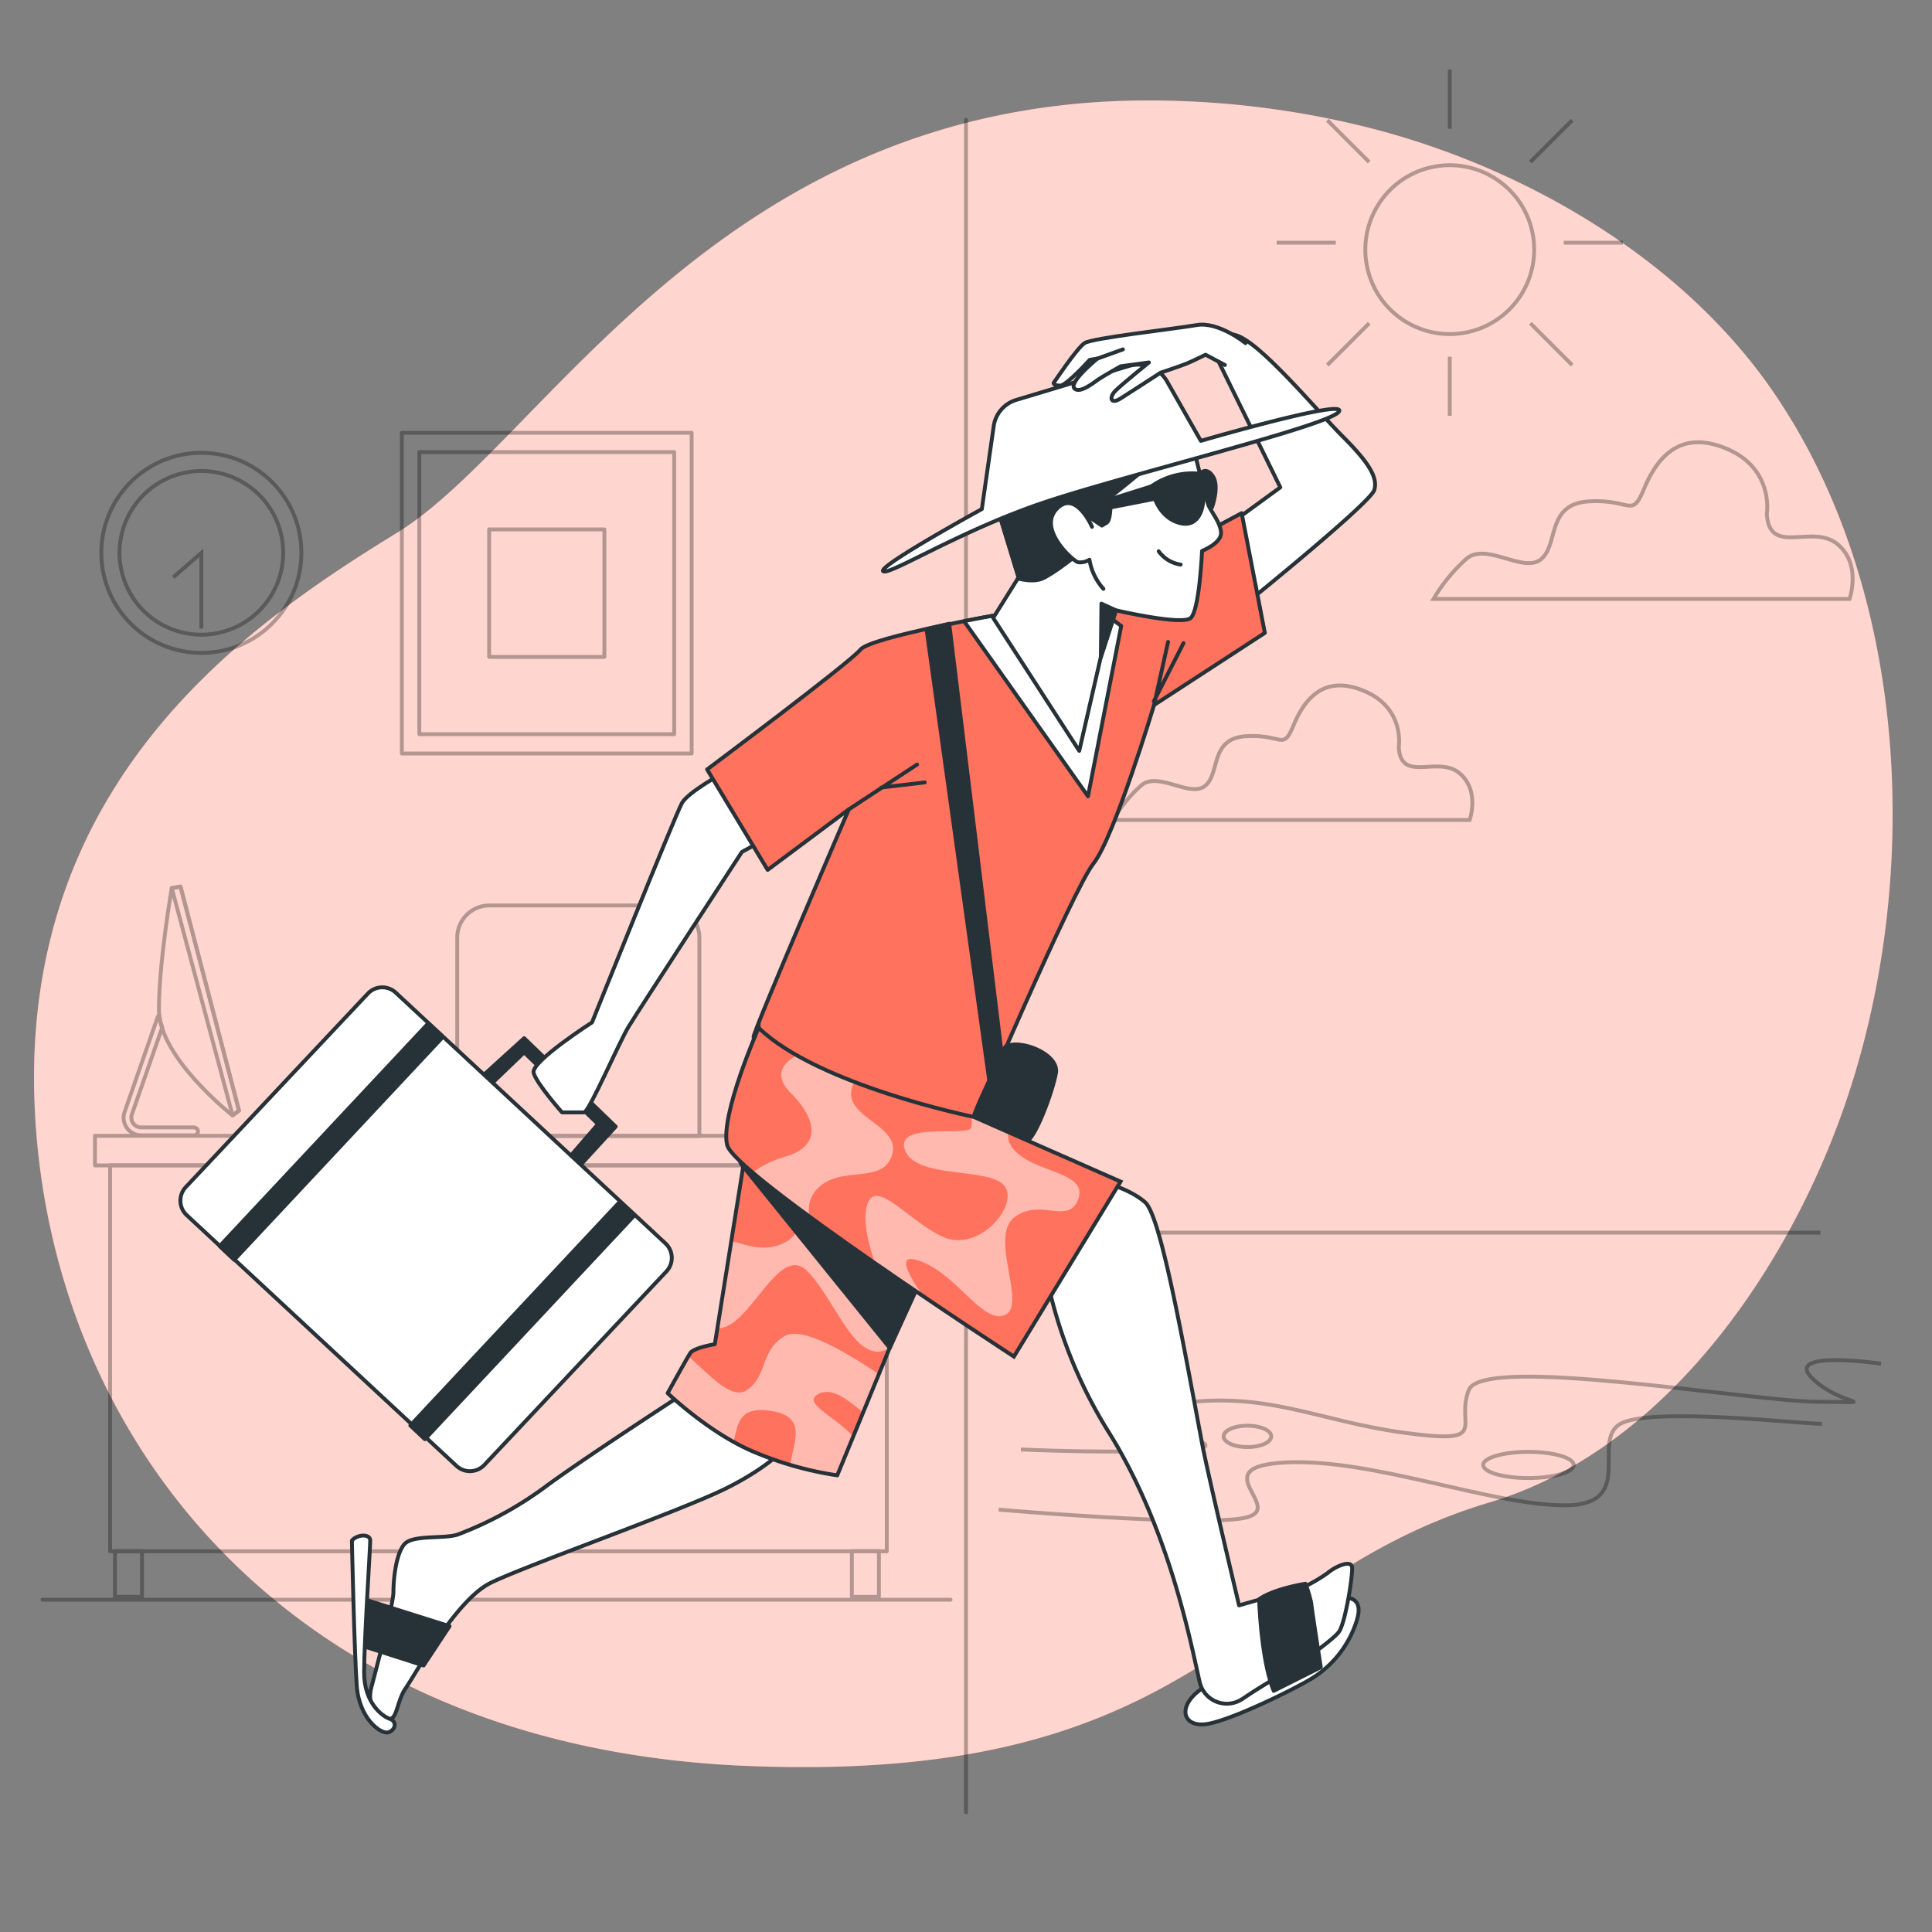 <svg xmlns="http://www.w3.org/2000/svg" viewBox="0 0 500 500"><rect x="0" y="0" width="500" height="500" fill="#808080" stroke="none"/><path d="M464.5 110.18q-2.38-4-5-7.91c-23.17-34.34-63.06-57.83-102.3-68.45a231.88 231.88 0 00-52.71-7.7c-116.62-3.95-163.07 88-201.61 111.68S5 202 9 287s65.22 165 183.81 170 126.5-48.42 192.71-68.19c43.82-13.08 75-57.26 90.2-98.08 20.78-55.65 19.8-127.92-11.22-180.55z" fill="#ff725e"/><path d="M464.5 110.18q-2.38-4-5-7.91c-23.17-34.34-63.06-57.83-102.3-68.45a231.88 231.88 0 00-52.71-7.7c-116.62-3.95-163.07 88-201.61 111.68S5 202 9 287s65.22 165 183.81 170 126.5-48.42 192.71-68.19c43.82-13.08 75-57.26 90.2-98.08 20.78-55.65 19.8-127.92-11.22-180.55z" fill="#fff" opacity=".7"/><g opacity=".3" stroke="#000" stroke-linecap="round" stroke-linejoin="round"><path fill="none" d="M24.58 293.94H233.3v7.67H24.58z"/><path fill="none" d="M28.49 301.58H229.5v99.89H28.49zM11 414h235"/><path fill="none" d="M29.75 401.42h7v11.83h-7zM220.46 401.42h7v11.83h-7zM126.67 234.33h46a8.33 8.33 0 018.33 8.33V294h0-62.67 0v-51.33a8.33 8.33 0 018.34-8.34z"/><path fill="#fff" d="M69.19 292.31h31.44v1.87H69.19z"/><path d="M50.24 291.77h-13.7a2.54 2.54 0 01-2.54-2.41 2.27 2.27 0 01.08-.8L42 265.85c-.13-.36-.26-.71-.38-1.07a9.31 9.31 0 01-.37-2.06.93.93 0 00-.46.53L32.17 288a4.47 4.47 0 00-.17 1.5 4.55 4.55 0 004.54 4.31h13.7a1 1 0 100-2z" fill="none"/><path d="M46.71 229.44l15.14 58-1.66 1.24s-19.06-14.92-19.06-27.35 3.32-31.48 3.32-31.48z" fill="none"/><path fill="none" d="M46.71 229.44l-2.26.39 15.74 58.83 1.66-1.24-15.14-57.98z"/></g><g opacity=".3" fill="none" stroke="#000" stroke-miterlimit="10"><circle cx="52.11" cy="143.08" r="25.89"/><circle cx="52.11" cy="143.08" r="21.18" transform="rotate(-22.5 52.101 143.084)"/><path d="M44.83 149.41l7.28-6.33v19.61"/></g><g opacity=".3" fill="none" stroke="#000" stroke-linecap="round" stroke-linejoin="round"><path d="M104 112h75v83h-75z"/><path d="M108.52 117h65.96v73h-65.96z"/><path d="M126.59 137h29.82v33h-29.82z"/></g><g opacity=".3" fill="none" stroke="#000" stroke-miterlimit="10"><path d="M286 319h185.1M258.46 390.69s51 4.43 63.24 2.21-11.09-13.31 11.1-14.42 53.25 11.1 72.12 11.1 6.65-16.65 14.42-21.09 46.6 0 52.15 0"/><path d="M264.21 375.12s26.52 1.24 43.78 0-28.36-8-4.31-11.71 37 4.31 59.81 7.4 12.95-1.85 16.65-11.1 73.37 3.08 90.64 3.08 5.55 1.23-1.85-6.17 17.88-3.7 17.88-3.7M407.27 379.13c0 1.87-5.25 3.39-11.72 3.39s-11.71-1.52-11.71-3.39 5.24-3.39 11.71-3.39 11.72 1.52 11.72 3.39z"/><path d="M329 371.73c0 1.53-2.76 2.78-6.17 2.78s-6.16-1.25-6.16-2.78 2.76-2.77 6.16-2.77 6.17 1.24 6.17 2.77zM306.76 386.22c0 .68-1.66 1.23-3.7 1.23s-3.7-.55-3.7-1.23 1.64-1.22 3.7-1.22 3.7.54 3.7 1.22z"/></g><g fill="none" stroke="#000" stroke-miterlimit="10"><path d="M457.25 133s1.95-11.67-10.37-16.86-18.16 2.59-21.41 10.38-3.24 2.59-14.26 3.24-7.78 11-12.32 14.91-14.27-4.54-19.46 0A44 44 0 00371 155h107.65s3.24-9.08-3.24-14.27S457.9 144 457.25 133zM362 193.31s1.66-10-8.9-14.46-15.57 2.22-18.35 8.9-2.78 2.22-12.23 2.78-6.68 9.45-10.57 12.79-12.23-3.9-16.68 0a37.73 37.73 0 00-7.23 8.89h92.3s2.79-7.78-2.78-12.23-15.05 2.78-15.56-6.67z" opacity=".3"/></g><g opacity=".3" fill="none" stroke="#000" stroke-miterlimit="10"><circle cx="375.2" cy="64.62" r="21.85" transform="rotate(-12.85 375.141 64.637)"/><path d="M375.2 92.3v15.3M375.2 18v15.3M345.7 62.8h-15.3M420 62.8h-15.3M354.34 83.66l-10.82 10.82M406.88 31.12l-10.82 10.82M404.7 62.8H420M330.4 62.8h15.3M396.06 83.66l10.82 10.82M343.52 31.12l10.82 10.82"/></g><path fill="none" stroke="#000" stroke-linecap="round" stroke-linejoin="round" opacity=".3" d="M250 31v438"/><g><path d="M319 135.13l12.34-9-16.67-34s-1-7.33 5.33-5.33 20.67 19.33 27.34 26 9.33 10.66 8.33 14-32.33 28.66-32.33 28.66zM175.79 361.39s-26.24 17.07-35.09 23.71a93.9 93.9 0 01-22.13 12c-3.47 1.26-11.69 0-13.91 2.53s-2.84 9.16-2.84 12.32-4.11 18.66-5.69 24.66 2.84 8.22 4.74 8.22 1.9-4.74 4.11-7.9 13-22.76 21.81-27.19 49.32-18.65 61.33-24.66 16.44-11.69 16.44-11.69z" fill="#fff" stroke="#263238" stroke-linecap="round" stroke-linejoin="round"/><path d="M193.16 296.74L185 347.88s-5.43.91-6.33 2.26-5.88 10.41-5.88 10.41 10.4 10 21.72 14.94a89 89 0 0022.17 6.33L242 320.27z" fill="#ff725e"/><g opacity=".5" fill="#fff"><path d="M211.42 361c3.55-2.26 7.6.91 12 4.6l4.09-9.95c-8.11-5.35-19.86-12.65-24.51-9.83-6.33 3.8-4.22 10.13-9.7 13.93-4.06 2.81-10.18-4.52-15.15-8.71-1.58 2.68-5.33 9.51-5.33 9.51a95.1 95.1 0 0017 12.55c1.22-4 .92-9.59 10.26-7.86 9.07 1.68 5 8.43 4.51 13.88a84.91 84.91 0 0012.15 2.7l4.11-10c-4.46-5.06-12.97-8.55-9.43-10.82z"/><path d="M185.67 343.74c8.28.45 15.75-22.27 23.22-14.8s12.61 25.11 21.38 19.92l5.76-14a7.93 7.93 0 00-2.24-.88c-7.17-1.68-17.72-7.59-9.7-10.12 4.37-1.38 10.37-.25 15.13 3.25l2.82-6.86-30.19-14.53-4.65 2.94s3 10.55-5.48 13.51c-5.16 1.8-9.38-.33-12.45-1z"/></g><path fill="#263238" stroke="#263238" stroke-linecap="round" stroke-linejoin="round" d="M191.82 301.27l38.45 47.59 8.28-18.14-47.91-32.2 1.18 2.75z"/><path d="M193.16 296.74L185 347.88s-5.43.91-6.33 2.26-5.88 10.41-5.88 10.41 10.4 10 21.72 14.94a89 89 0 0022.17 6.33L242 320.27z" fill="none" stroke="#263238" stroke-linecap="round" stroke-linejoin="round"/><path d="M91.07 398.7s.63 29.08 1.26 37.62 6.33 12.64 8.22 12 2.22-2.85.32-3.48-6.64-4.11-6.64-12 1.58-32.25 1.58-34.14-3.48-1.58-4.74 0z" fill="#fff" stroke="#263238" stroke-linecap="round" stroke-linejoin="round"/><path fill="#263238" stroke="#263238" stroke-linecap="round" stroke-linejoin="round" d="M95.18 414.19l21.17 6.67-6.73 10.17-15.07-4.83.63-12.01zM123.55 279.67l12.1-10.99 23.69 22.88-10.95 11.95-2.18-2.69 8.56-9.9-19.12-18.56-10.21 9.8-1.89-2.49z"/><path d="M118.11 379.35l-69.82-64.9a5.12 5.12 0 01-.21-7.23l47.13-50.09a5.11 5.11 0 017.22-.22l69.82 64.91a5.11 5.11 0 01.22 7.22l-47.13 50.09a5.12 5.12 0 01-7.23.22z" fill="#fff" stroke="#263238" stroke-linecap="round" stroke-linejoin="round"/><path fill="#263238" stroke="#263238" stroke-linecap="round" stroke-linejoin="round" d="M163.94 314.8l-3.76-3.54-53.99 57.66 3.76 3.54 53.99-57.66zM56.85 322.5l3.76 3.54 54-57.67-3.76-3.54-54 57.67z"/><path d="M187.12 200.06s-9 4.9-10.63 7.76-23.28 56.78-23.28 56.78-15.93 10.21-15.11 13.07 7.35 10.21 7.35 10.21h5.72c1.22 0 9-18 11.44-22.06S192 220.48 192 220.48l3.67-2z" fill="#fff" stroke="#263238" stroke-linecap="round" stroke-linejoin="round"/><path d="M260 158.8s-34.66 6-37.33 9.33-39.67 31-39.67 31l15.67 26 21-15.67s-25 58-24.67 59 35.34 21.34 44 22.34 12.34 1 12.34 1 26.33-61.67 31.66-68.34 15.67-41 15.67-41l28.67-18.66-6-31L287 151.13z" fill="#ff725e" stroke="#263238" stroke-linecap="round" stroke-linejoin="round"/><path d="M281.57 206.07l8.6-44.07-4.3-3.22-13.26-3.56L260 158.8s-4.57.79-10.51 1.95z" fill="#fff" stroke="#263238" stroke-linecap="round" stroke-linejoin="round"/><path fill="none" stroke="#263238" stroke-linecap="round" stroke-linejoin="round" d="M219.67 209.46l17.66-11.6M228.08 203.81l11.23-1.32M298.67 182.46l3.63-16.33M298.61 181.5l7.68-15.06"/><path d="M309.14 117s2.95 12.12 3.61 13.76 3.25 4.6 3.25 7.24-4.91 4.58-4.91 4.58-.66 15.4-2.95 17.37-19.33-2-19.33-2l-3.93 12.12-5.57 24.25-22.28-34.4 6.56-10.49-5.9-19.33 50.12-17z" fill="#fff" stroke="#263238" stroke-linecap="round" stroke-linejoin="round"/><path fill="#263238" stroke="#263238" stroke-linecap="round" stroke-linejoin="round" d="M288.83 157.96l-3.78-1.74-.15 13.86 3.93-12.12zM298 125.84s.82 7.3 6.7 9.33 6.89-4.46 6.69-6.69-.81-5.88-.81-5.88a18.46 18.46 0 00-12.58 3.24z"/><path fill="#263238" stroke="#263238" stroke-linecap="round" stroke-linejoin="round" d="M298.04 125.84l-18.65 5.88.81 1.02 18.66-3.65-.82-3.25zM310.62 122.6s1.42-2 3.24.61-.2 8.11-.2 8.11-2.84-5.48-3.04-8.72z"/><path d="M299.87 142.67a8.53 8.53 0 005.68 3.45" fill="none" stroke="#263238" stroke-linecap="round" stroke-linejoin="round"/><path d="M304.87 114.08l-47.16 16 5.9 19.33-.19.3c1.64.42 4.31.86 6.25.06 3-1.25 9.5-6.5 9.5-6.5l1-10.56 5 3.31 1.25-.75c1.25-.75 1-6.75 1-6.75s.75-.5 4.75-3.75c2.97-2.39 9.53-7.97 12.7-10.69z" fill="#263238" stroke="#263238" stroke-linecap="round" stroke-linejoin="round"/><path d="M282.61 136.34s-4.26-9.83-9.18-4.59 4.26 13.43 5.57 13.76a4.72 4.72 0 002.95-.65 15 15 0 003.61 7.53" fill="#fff" stroke="#263238" stroke-linecap="round" stroke-linejoin="round"/><path fill="#263238" stroke="#263238" stroke-linecap="round" stroke-linejoin="round" d="M239.78 162.78L256.07 280l3.17-7.25-13.58-111.33-5.88 1.36z"/><path d="M260.14 270.94S252 287.69 252 289.05s11.32 6.79 13.58 6.33 6.79-12.67 7.7-17.65-9.52-9.05-13.14-6.79z" fill="#263238" stroke="#263238" stroke-linecap="round" stroke-linejoin="round"/><path d="M348.1 413.55s5.21-.64 2.93 6.15a27.06 27.06 0 01-11.94 14.93c-5.3 3.14-21.33 10.91-27.08 11.59s-7.21-4.19-2-8.43S339.17 420 341 418.2s7.1-4.65 7.1-4.65z" fill="#fff" stroke="#263238" stroke-linecap="round" stroke-linejoin="round"/><path d="M271 331.14a122.15 122.15 0 0015.76 39.22c16.07 25.47 21.64 56.08 23.73 65A7.18 7.18 0 00321 440a8.83 8.83 0 00.9-.56c5.2-3.54 11.75-7.18 11.75-7.18s11.26-7.6 12.9-10 3.53-14.32 3.37-16.57-4.55-.14-6.26 1.35a39 39 0 01-6.1 3.6l-16.89 4.83s-8.07-33.89-9.58-41.94c-4.8-25.5-10.65-58.74-14.72-62.36S285 305.79 285 305.79z" fill="#fff" stroke="#263238" stroke-linecap="round" stroke-linejoin="round"/><path d="M325.86 413.87s.45 15.67 3.78 23.72l12.18-6.11s-2.36-15.11-2.45-16.48a30.91 30.91 0 00-1.53-5.13s-8.03 1.23-11.98 4z" fill="#263238" stroke="#263238" stroke-linecap="round" stroke-linejoin="round"/><path d="M254.1 131.75l3.07-21.47a8.32 8.32 0 015.83-6.78l29.12-8.77a8.58 8.58 0 019.92 4l8.74 15.36s38.33-11.14 35.71-7.53-53.73 16-75.68 23.26-40.95 19.33-42.26 18 25.55-16.07 25.55-16.07z" fill="#fff" stroke="#263238" stroke-linecap="round" stroke-linejoin="round"/><path d="M322.34 88.8s-7-5.67-12.67-4.67-27 3.33-29 4.67-8 10.33-8 10.33 0 .67 1.67.67 7.66-6.67 7.66-6.67l2-.33s-7.33 6-6 7.66 5.34-1.66 6.34-2.33S290 94.8 290 94.8l7.34-1s-7 5.66-8.67 7.33-1.33 3.67 1.33 2 10.34-6.67 10.34-6.67 5-1.66 6.66-2.33 5-2.33 5-2.33l5 2.66" fill="#fff" stroke="#263238" stroke-linecap="round" stroke-linejoin="round"/><path fill="none" stroke="#263238" stroke-linecap="round" stroke-linejoin="round" d="M284 92.8l6.62-2.38"/><path d="M196.33 266s-10 22.62-8.15 30.32 74.22 54.76 74.22 54.76l27.6-45.29-38-16.74s-40.28-8.15-55.67-23.05z" fill="#ff725e"/><g opacity=".5" fill="#fff"><path d="M252 289.05l-.63-.14a9.15 9.15 0 010 2.89c-.67 2.53-20.08-1.69-17.13 5.91s22 4.22 25.75 9.28-6.75 17.31-16 13.09-18.15-16.46-19.83-7.18c-.68 3.72.54 8.93 2.28 13.93 4.22 2.93 8.43 5.8 12.39 8.49-4-5.72-6.34-10.42-2-9.33 10.13 2.53 17.3 16.88 23.21 14.35s-4.22-20.26 2.53-25.33 13.93 2.11 16.46-4.64-9.71-6.75-15.61-11.82c-2.21-1.89-2.77-3.83-2.43-5.57z"/><path d="M203 299.4a27.65 27.65 0 00-8.19 4c3.8 3.23 9 7.19 14.73 11.43a7.7 7.7 0 011.48-6.6c5.91-7.18 17.31-1.27 19.84-9.29s-13.51-9.7-10.13-18.14c.12-.3.24-.58.37-.85a112.58 112.58 0 01-14.8-6.84c-2.65 1.36-6.84 4.57-1.61 9.8 7.16 7.2 7.58 13.95-1.69 16.49z"/></g><path d="M196.33 266s-10 22.62-8.15 30.32 74.22 54.76 74.22 54.76l27.6-45.29-38-16.74s-40.28-8.15-55.67-23.05z" fill="none" stroke="#263238" stroke-miterlimit="10"/></g></svg>